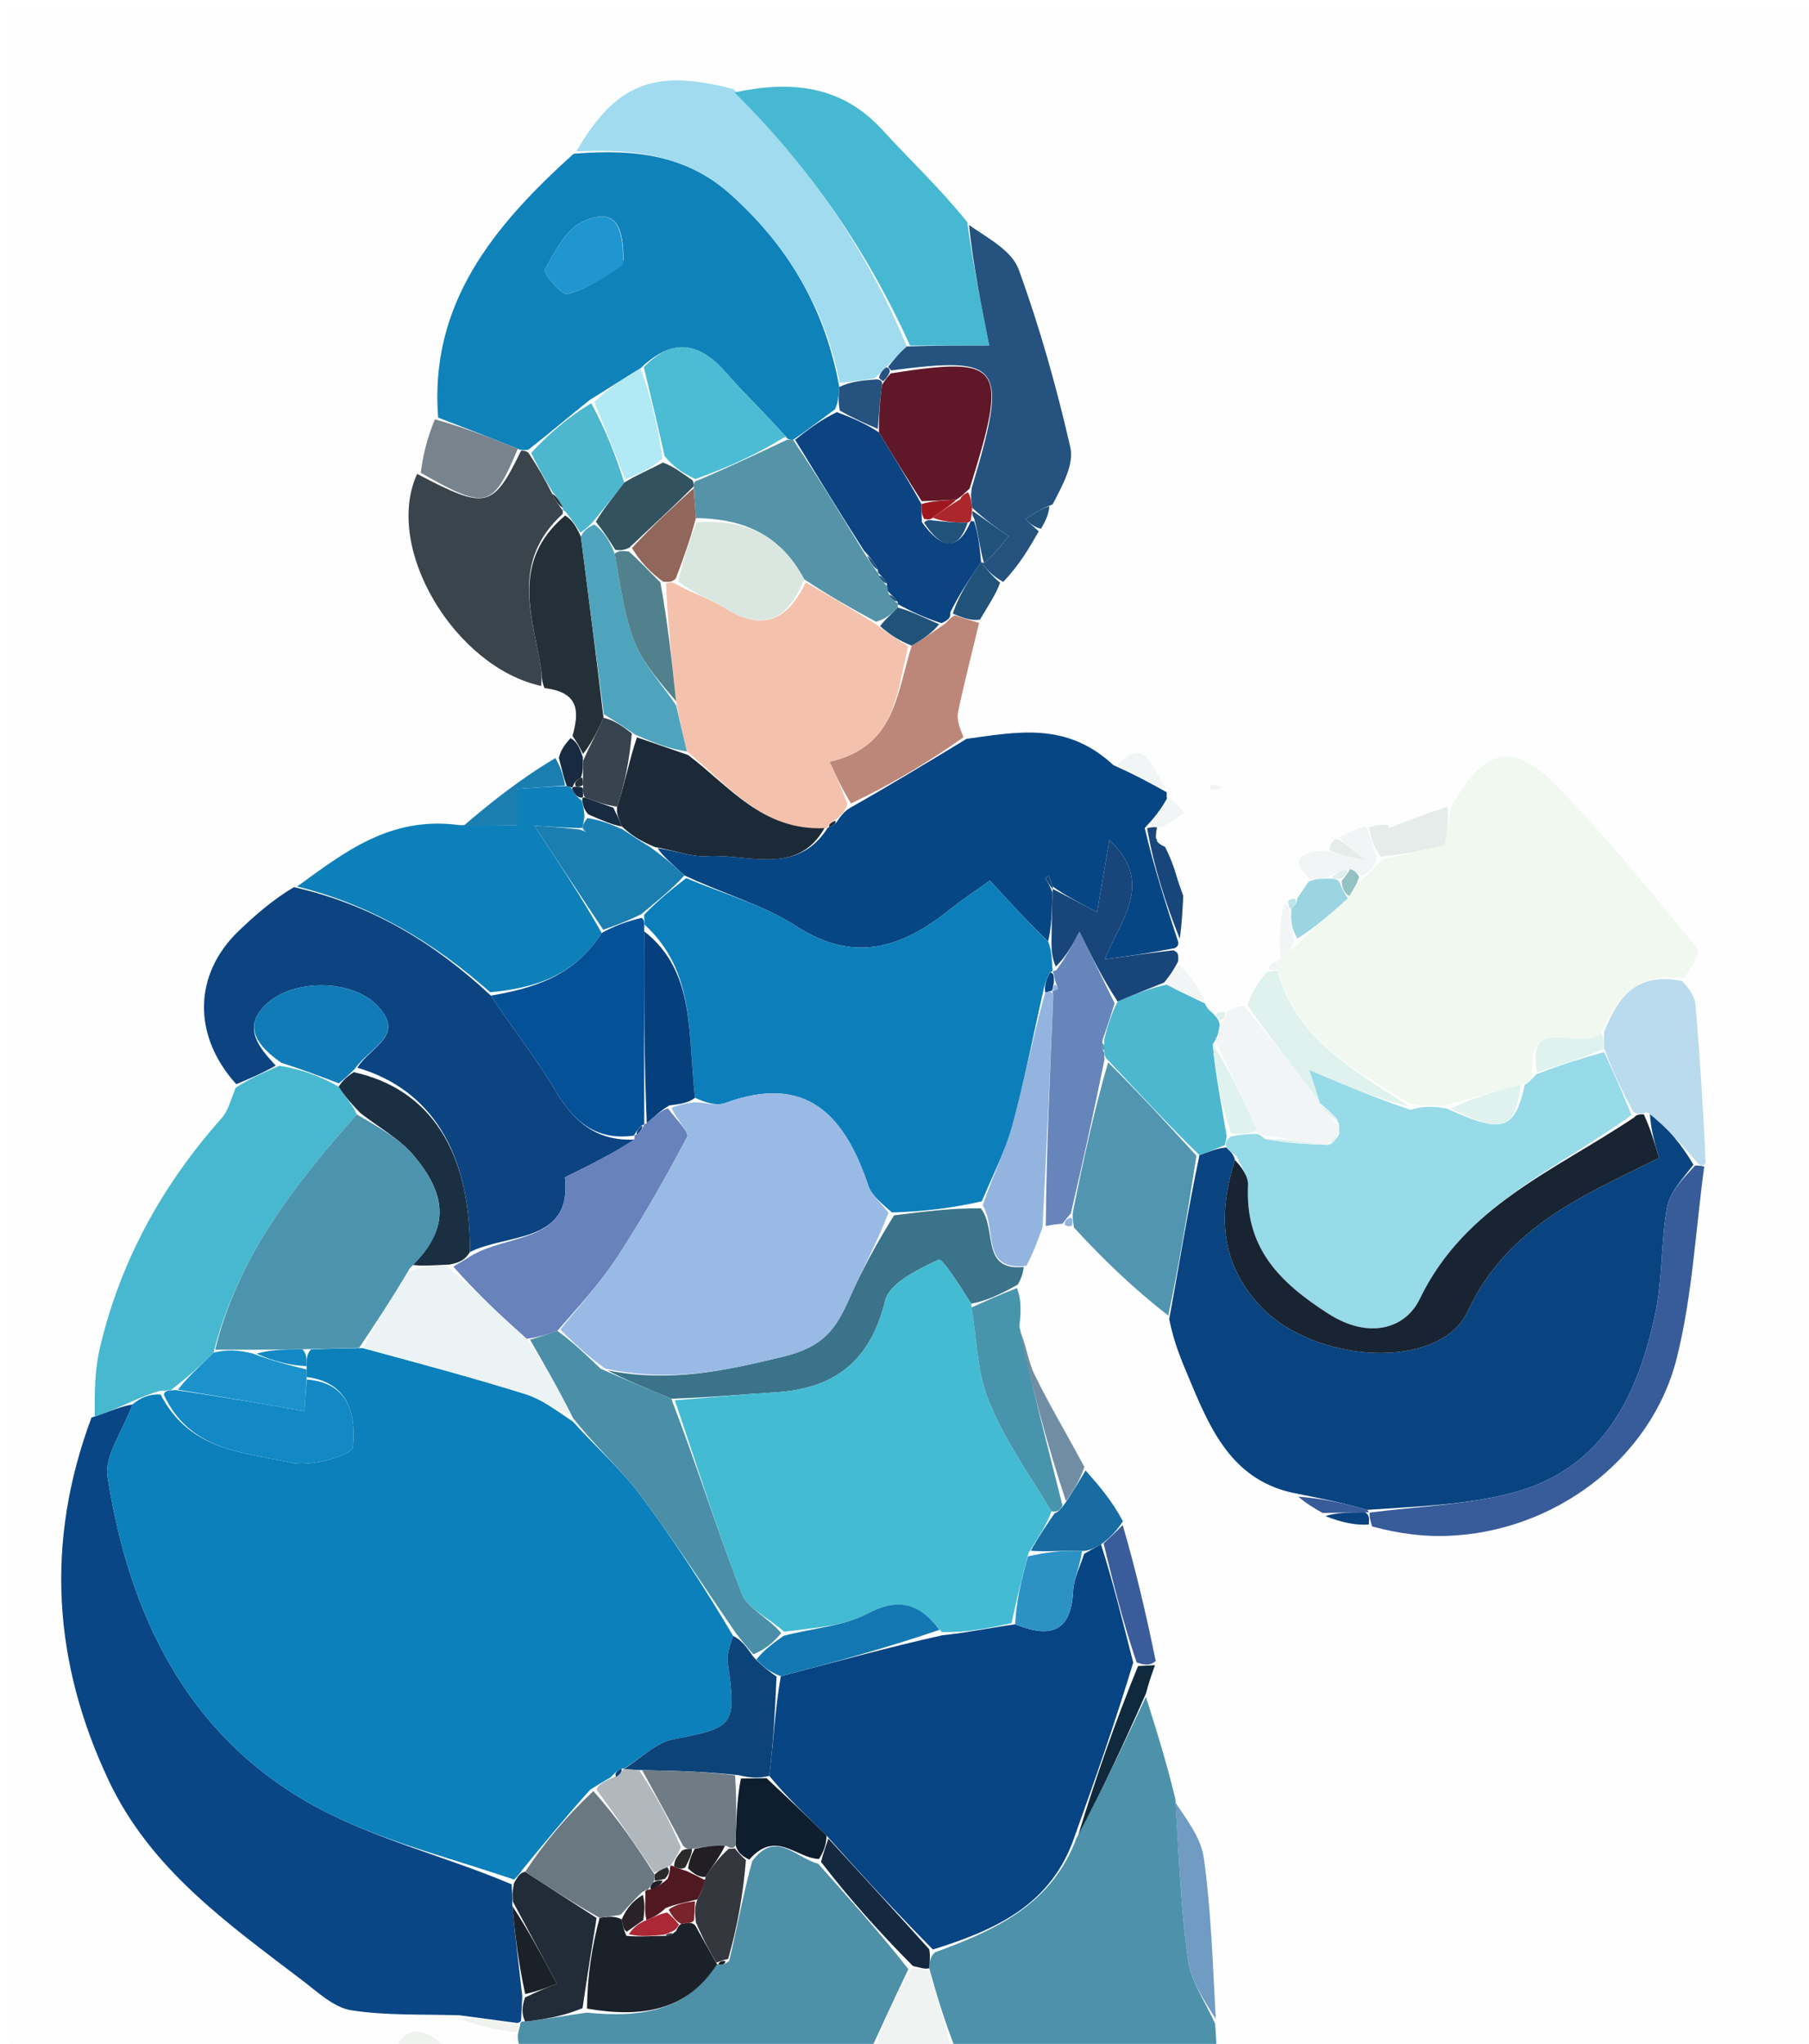 <svg version="1.1" id="Layer_1" xmlns="http://www.w3.org/2000/svg" xmlns:xlink="http://www.w3.org/1999/xlink" x="0px" y="0px"
	 width="100%" viewBox="0 0 177 200" enable-background="new 0 0 177 200" xml:space="preserve">
<path fill="#FDFEFD" opacity="1" stroke="none" 
	d="
M51,201 
	C48.958,201 46.917,201 44.361,200.634 
	C41.625,198.327 39.595,197.929 38,201 
	C25.675,201 13.349,201 1.018,201 
	C1.012,134.385 1.012,67.769 1.012,1.077 
	C59.91,1.077 118.82,1.077 177.865,1.077 
	C177.865,67.666 177.865,134.333 177.865,201 
	C158.579,201 139.258,201 119.501,200.627 
	C119.007,199.509 118.949,198.763 118.956,197.569 
	C118.647,192.016 118.499,186.882 117.789,181.826 
	C117.5,179.77 115.99,177.886 115.035,175.586 
	C114.063,172.18 113.093,169.112 112.133,165.687 
	C112.433,164.534 112.723,163.739 113.08,162.535 
	C112.102,157.746 111.057,153.365 110.034,148.618 
	C108.778,146.797 107.499,145.342 106.1,143.551 
	C104.374,140.311 102.658,137.461 101.212,134.479 
	C100.543,133.099 100.4,131.465 100.01,129.549 
	C99.945,128.099 99.889,127.047 99.911,125.661 
	C100.048,124.875 100.107,124.423 100.432,123.862 
	C101.133,122.533 101.57,121.312 102.323,119.975 
	C103.087,119.817 103.535,119.776 104.187,119.867 
	C104.391,119.999 104.87,120.088 105.04,120.378 
	C108.131,123.436 111.052,126.204 114.066,129.322 
	C114.846,131.312 115.533,132.952 116.219,134.592 
	C118.38,139.763 120.488,144.983 127.027,146.452 
	C127.875,147.173 128.644,147.613 129.685,148.361 
	C131.279,148.971 132.602,149.273 134.25,149.766 
	C136.893,150.078 139.215,150.364 141.527,150.292 
	C151.918,149.968 161.542,142.894 164.054,132.918 
	C165.589,126.823 165.894,120.418 166.88,113.752 
	C166.647,108.335 166.318,103.314 165.889,98.303 
	C165.822,97.515 165.3,96.766 165.168,95.738 
	C165.61,94.553 166.401,93.192 166.053,92.771 
	C161.702,87.498 157.389,82.165 152.653,77.245 
	C148.029,72.44 145.341,73.043 141.62,78.943 
	C139.498,79.635 137.746,80.314 135.997,80.996 
	C136,81 136.007,81.006 135.975,80.705 
	C135.279,80.587 134.615,80.77 133.669,80.846 
	C132.582,81.139 131.776,81.541 130.755,82.066 
	C130.268,82.395 130.072,82.658 129.595,82.991 
	C126.957,83.352 126.238,84.244 128.017,86.29 
	C127.551,86.984 127.242,87.446 126.703,87.934 
	C126.472,87.961 126.008,88.01 125.66,88.063 
	C125.219,90.041 125.127,91.966 124.998,93.928 
	C124.962,93.965 124.915,94.059 124.709,94.137 
	C124.254,94.389 124.076,94.619 123.746,95.076 
	C123.012,96.163 122.503,97.078 121.743,98.094 
	C121.019,98.46 120.547,98.724 119.775,99.002 
	C119.275,99.036 119.076,99.056 118.665,98.993 
	C118.177,98.748 117.998,98.513 117.914,97.889 
	C117.127,96.428 116.342,95.28 115.48,93.839 
	C115.332,93.356 115.261,93.167 115.311,92.777 
	C115.432,92.577 115.268,92.139 115.433,91.856 
	C115.655,90.265 115.714,88.957 115.832,87.289 
	C115.634,86.29 115.377,85.652 114.96,84.755 
	C114.53,83.953 114.261,83.409 113.91,82.682 
	C113.669,82.27 113.46,82.107 113.129,81.745 
	C113.114,81.308 113.17,81.135 113.559,80.981 
	C114.551,80.505 115.208,80.01 115.865,79.515 
	C115.404,78.97 114.943,78.425 114.311,77.871 
	C114.141,77.862 114.151,77.522 114.107,77.198 
	C112.729,75.319 112.185,71.891 108.626,74.738 
	C104.301,70.545 99.395,71.661 94.279,72.14 
	C93.89,71.217 93.589,70.406 93.739,69.689 
	C94.351,66.762 95.101,63.864 95.888,60.629 
	C96.715,59.224 97.453,58.147 98.503,56.99 
	C99.756,55.27 100.697,53.631 101.858,51.74 
	C102.345,50.898 102.611,50.306 103.2,49.536 
	C103.965,47.481 105.112,45.442 104.724,43.756 
	C103.374,37.876 101.735,32.029 99.672,26.364 
	C99.008,24.541 96.693,23.32 94.956,21.529 
	C91.958,18.402 89.035,15.664 86.342,12.715 
	C82.361,8.356 77.449,7.854 71.992,8.53 
	C63.999,6.662 60.233,8.188 55.7,14.901 
	C48.176,22.205 42.008,29.816 42.556,41.032 
	C41.827,42.79 41.41,44.377 40.638,46.069 
	C37.486,53.644 44.532,65.292 53.278,67.333 
	C56.793,67.745 56.632,69.757 55.818,72.228 
	C55.254,72.888 54.888,73.336 54.185,73.815 
	C50.88,76.229 47.915,78.611 44.625,80.849 
	C38.163,79.826 33.685,83.407 28.676,86.463 
	C26.701,88.036 25.006,89.516 23.381,91.068 
	C18.908,95.342 18.817,101.337 23.053,106.447 
	C22.564,107.683 22.309,108.717 21.684,109.419 
	C15.905,115.911 11.821,123.307 9.801,131.766 
	C9.269,133.992 9.235,136.337 8.649,138.706 
	C4.396,150.907 5.197,162.707 10.637,174.232 
	C14.744,182.935 22.317,188.25 29.626,193.822 
	C31.105,194.949 32.672,196.444 34.364,196.709 
	C37.845,197.253 41.439,197.08 45.069,197.548 
	C46.918,198.283 48.686,198.673 50.518,199.403 
	C50.722,200.162 50.861,200.581 51,201 
M119.604,76.8 
	C119.212,76.796 118.82,76.788 118.43,76.808 
	C118.419,76.808 118.414,77.254 118.425,77.255 
	C118.815,77.285 119.207,77.287 119.604,76.8 
z"/>
<path fill="#4D92AA" opacity="1" stroke="none" 
	d="
M112.122,166.043 
	C113.093,169.112 114.063,172.18 115.004,176.031 
	C115.366,181.824 115.54,186.864 116.252,191.827 
	C116.56,193.973 117.977,195.959 118.89,198.018 
	C118.949,198.763 119.007,199.509 119.032,200.627 
	C110.646,201 102.292,201 93.542,200.614 
	C92.417,197.79 91.688,195.352 90.919,192.597 
	C90.96,191.862 91.04,191.444 91.477,191.044 
	C97.493,188.832 102.936,186.344 105.348,179.815 
	C107.829,175.175 109.975,170.609 112.122,166.043 
z"/>
<path fill="#4E90A8" opacity="1" stroke="none" 
	d="
M51.469,201 
	C50.861,200.581 50.722,200.162 50.651,199.216 
	C50.718,198.69 50.899,198.272 50.888,198.127 
	C50.878,197.982 50.983,197.712 51.38,197.815 
	C53.514,197.576 55.251,197.234 57.424,196.94 
	C62.762,197.468 67.214,196.793 70.14,192.163 
	C70.133,192.115 70.039,192.085 70.301,192.234 
	C70.738,192.289 70.915,192.193 71.346,191.884 
	C72.158,188.499 72.716,185.327 73.599,182.118 
	C75.912,178.987 77.886,181.829 80.056,182.369 
	C83.182,185.898 86.119,189.152 88.879,192.685 
	C87.468,195.643 86.234,198.321 85,201 
	C73.979,201 62.958,201 51.469,201 
z"/>
<path fill="#EFF4F3" opacity="1" stroke="none" 
	d="
M85.444,201 
	C86.234,198.321 87.468,195.643 89.139,192.653 
	C90.037,192.532 90.498,192.723 90.959,192.914 
	C91.688,195.352 92.417,197.79 93.073,200.614 
	C90.629,201 88.259,201 85.444,201 
z"/>
<path fill="#EFF2EE" opacity="1" stroke="none" 
	d="
M38.428,201 
	C39.595,197.929 41.625,198.327 43.923,200.634 
	C42.286,201 40.571,201 38.428,201 
z"/>
<path fill="#094481" opacity="1" stroke="none" 
	d="
M126.949,146.17 
	C120.488,144.983 118.38,139.763 116.219,134.592 
	C115.533,132.952 114.846,131.312 114.4,129.082 
	C115.449,123.359 116.259,118.227 117.361,113.033 
	C118.384,112.663 119.116,112.357 119.991,112.28 
	C120.421,112.722 120.707,112.935 120.832,113.512 
	C119.101,118.968 119.462,123.657 123.289,127.772 
	C128.561,133.441 140.863,134.192 143.6,128.328 
	C147.503,119.964 155.007,116.955 162.322,113.306 
	C161.914,111.893 161.501,110.481 161.428,108.859 
	C163.2,110.388 164.633,112.127 165.692,113.971 
	C164.551,115.443 163.356,116.735 163.1,118.193 
	C162.503,121.588 162.675,125.13 161.965,128.492 
	C160.256,136.592 156.831,143.724 148.044,146.062 
	C143.509,147.269 138.686,147.397 133.779,147.746 
	C131.359,147.043 129.154,146.606 126.949,146.17 
z"/>
<path fill="#0A4686" opacity="1" stroke="none" 
	d="
M44.987,197.203 
	C41.439,197.08 37.845,197.253 34.364,196.709 
	C32.672,196.444 31.105,194.949 29.626,193.822 
	C22.317,188.25 14.744,182.935 10.637,174.232 
	C5.197,162.707 4.396,150.907 8.954,138.708 
	C10.731,138.114 11.882,137.598 12.958,137.428 
	C12.041,140.023 10.195,142.429 10.52,144.494 
	C12.622,157.876 18.161,169.603 30.372,176.504 
	C36.426,179.925 43.474,181.589 50.067,184.389 
	C50.103,185.183 50.145,185.635 50.13,186.504 
	C50.422,189.619 50.771,192.318 51.105,195.354 
	C51.055,196.365 51.019,197.039 50.983,197.712 
	C50.983,197.712 50.878,197.982 50.544,197.947 
	C48.47,197.675 46.728,197.439 44.987,197.203 
z"/>
<path fill="#F0F8F0" opacity="1" stroke="none" 
	d="
M141.991,78.929 
	C145.341,73.043 148.029,72.44 152.653,77.245 
	C157.389,82.165 161.702,87.498 166.053,92.771 
	C166.401,93.192 165.61,94.553 164.759,95.736 
	C159.964,95.062 158.254,97.74 156.627,101.145 
	C154.444,102.911 149.284,99.121 149.976,105.31 
	C149.72,105.794 149.492,105.995 148.813,106.133 
	C146.222,106.804 144.018,107.464 141.442,108.132 
	C140.082,108.202 139.096,108.264 137.961,107.986 
	C132.357,104.623 126.813,101.69 124.98,94.754 
	C124.969,94.522 124.915,94.059 124.915,94.059 
	C124.915,94.059 124.962,93.965 125.239,93.854 
	C125.973,93.276 126.43,92.81 127.174,92.115 
	C128.93,90.56 130.399,89.234 132.021,87.668 
	C132.48,86.952 132.786,86.474 133.398,85.953 
	C134.133,85.297 134.561,84.684 135.373,84.049 
	C137.621,83.579 139.485,83.131 141.35,82.683 
	C141.571,81.389 141.781,80.159 141.991,78.929 
z"/>
<path fill="#0F82BA" opacity="1" stroke="none" 
	d="
M42.868,40.861 
	C42.008,29.816 48.176,22.205 56.131,15.041 
	C62.204,14.54 67.225,15.198 71.494,19.03 
	C77.074,24.04 80.707,30.099 82.122,37.868 
	C82.049,38.82 82.018,39.363 81.694,40.057 
	C80.199,41.15 78.997,42.092 77.598,43.039 
	C77.402,43.043 77.009,43.027 76.875,42.709 
	C74.819,40.409 72.816,38.499 70.996,36.429 
	C68.439,33.521 65.856,32.978 62.667,36.04 
	C60.896,37.107 59.449,38.061 57.699,39.139 
	C55.574,40.835 53.753,42.406 51.695,44.006 
	C51.459,44.035 50.987,44.098 50.663,43.917 
	C47.848,42.777 45.358,41.819 42.868,40.861 
M61.001,25.476 
	C60.994,22.746 60.568,20 56.966,21.714 
	C55.335,22.491 54.248,24.663 53.303,26.412 
	C53.123,26.745 54.978,28.911 55.525,28.773 
	C57.424,28.292 59.162,27.169 61.001,25.476 
z"/>
<path fill="#074684" opacity="1" stroke="none" 
	d="
M94.576,72.295 
	C99.395,71.661 104.301,70.545 108.942,74.873 
	C111.135,75.844 112.643,76.683 114.151,77.522 
	C114.151,77.522 114.141,77.862 114.174,78.153 
	C113.57,79.24 112.933,80.037 112.006,81.025 
	C112.899,84.858 114.084,88.499 115.268,92.139 
	C115.268,92.139 115.432,92.577 114.905,92.787 
	C112.478,93.261 110.578,93.525 108.089,93.871 
	C109.739,89.87 112.966,86.329 108.542,82.202 
	C108.128,84.641 107.772,86.734 107.346,89.248 
	C105.525,88.297 104.27,87.641 102.995,86.749 
	C102.857,86.243 102.739,85.972 102.62,85.702 
	C102.499,85.789 102.268,85.945 102.273,85.953 
	C102.498,86.313 102.744,86.66 102.965,87.341 
	C102.921,89.19 102.9,90.707 102.548,92.122 
	C100.483,90.127 98.748,88.233 96.853,86.165 
	C95.496,87.143 94.138,88.041 92.87,89.051 
	C88.217,92.76 83.569,94.285 77.92,90.636 
	C74.669,88.536 70.755,87.462 66.97,85.658 
	C65.838,84.601 64.875,83.811 64.343,83.001 
	C66.219,83.265 67.683,83.864 69.105,83.776 
	C73.214,83.523 77.98,85.769 81.002,80.979 
	C80.994,81.014 80.924,81.002 81.132,80.939 
	C81.613,80.745 81.819,80.546 82.119,80.065 
	C82.499,79.579 82.721,79.307 83.285,78.988 
	C87.277,76.725 90.927,74.51 94.576,72.295 
z"/>
<path fill="#0B4481" opacity="1" stroke="none" 
	d="
M23.116,106.09 
	C18.817,101.337 18.908,95.342 23.381,91.068 
	C25.006,89.516 26.701,88.036 28.763,86.807 
	C36.42,88.563 42.493,92.261 48.028,97.421 
	C50.172,100.689 52.457,103.509 54.269,106.606 
	C56.107,109.746 58.339,111.683 62.082,111.508 
	C59.9,112.919 57.789,113.963 55.277,115.205 
	C56.038,121.706 49.595,120.679 45.978,122.517 
	C46.061,112.703 42.117,106.563 34.962,104.479 
	C36.257,102.37 39.852,101.293 36.774,98.266 
	C34.346,95.878 28.716,95.708 26.019,98.294 
	C23.718,100.499 25.222,102.389 26.98,104.27 
	C25.572,105.07 24.344,105.58 23.116,106.09 
z"/>
<path fill="#48B8D0" opacity="1" stroke="none" 
	d="
M23.053,106.447 
	C24.344,105.58 25.572,105.07 27.342,104.281 
	C29.639,104.671 31.395,105.338 33.133,106.337 
	C33.823,107.411 34.531,108.154 34.908,109.041 
	C28.749,116.034 23.231,123.068 20.899,132.357 
	C19.489,133.754 18.232,134.871 16.725,136.016 
	C16.307,136.069 16.14,136.092 15.655,136.095 
	C14.568,136.41 13.8,136.746 13.032,137.082 
	C11.882,137.598 10.731,138.114 9.276,138.629 
	C9.235,136.337 9.269,133.992 9.801,131.766 
	C11.821,123.307 15.905,115.911 21.684,109.419 
	C22.309,108.717 22.564,107.683 23.053,106.447 
z"/>
<path fill="#0E80B9" opacity="1" stroke="none" 
	d="
M47.963,97.095 
	C42.493,92.261 36.42,88.563 29.075,86.746 
	C33.685,83.407 38.163,79.826 44.943,80.737 
	C47.169,80.768 48.753,80.768 50.622,80.768 
	C50.622,79.709 50.622,78.515 50.622,77.193 
	C52.355,77.071 53.821,76.967 55.453,76.908 
	C55.618,76.952 55.943,77.056 56.02,77.293 
	C56.276,77.838 56.54,78.027 56.923,78.347 
	C57.059,78.912 57.157,79.23 57.185,79.907 
	C57.082,80.507 57.048,80.748 57.007,80.995 
	C57,81 56.989,81.014 56.681,81.035 
	C54.976,80.969 53.579,80.882 52.273,80.8 
	C54.643,84.376 56.832,87.679 58.87,91.293 
	C56.19,95.503 52.278,96.693 47.963,97.095 
z"/>
<path fill="#A0DBF0" opacity="1" stroke="none" 
	d="
M82.163,37.458 
	C80.707,30.099 77.074,24.04 71.494,19.03 
	C67.225,15.198 62.204,14.54 56.392,14.813 
	C60.233,8.188 63.999,6.662 71.779,8.726 
	C79.143,16.23 84.828,24.502 88.73,33.898 
	C87.911,34.619 87.405,35.257 86.66,35.976 
	C86.242,36.335 86.064,36.614 85.559,37.016 
	C84.208,37.245 83.185,37.352 82.163,37.458 
z"/>
<path fill="#47B8D1" opacity="1" stroke="none" 
	d="
M89.044,33.815 
	C84.828,24.502 79.143,16.23 71.862,9.041 
	C77.449,7.854 82.361,8.356 86.342,12.715 
	C89.035,15.664 91.958,18.402 94.63,21.722 
	C95.228,25.96 95.974,29.71 96.791,33.815 
	C93.948,33.815 91.496,33.815 89.044,33.815 
z"/>
<path fill="#25527F" opacity="1" stroke="none" 
	d="
M88.73,33.898 
	C91.496,33.815 93.948,33.815 96.791,33.815 
	C95.974,29.71 95.228,25.96 94.808,22.017 
	C96.693,23.32 99.008,24.541 99.672,26.364 
	C101.735,32.029 103.374,37.876 104.724,43.756 
	C105.112,45.442 103.965,47.481 102.994,49.354 
	C101.752,49.837 101.038,50.323 100.323,50.81 
	C100.762,51.204 101.2,51.598 101.639,51.992 
	C100.697,53.631 99.756,55.27 98.163,56.939 
	C97.006,56.31 96.5,55.652 95.996,54.996 
	C95.999,54.999 95.992,54.991 96.27,55.089 
	C97.259,54.28 97.969,53.373 98.68,52.466 
	C97.507,51.643 96.335,50.82 95.117,49.684 
	C95.019,48.955 94.967,48.538 95.079,47.752 
	C98.693,35.641 98.106,34.828 87.191,36.247 
	C87.096,36.128 86.9,35.894 86.9,35.894 
	C87.405,35.257 87.911,34.619 88.73,33.898 
z"/>
<path fill="#3A444C" opacity="1" stroke="none" 
	d="
M50.987,44.098 
	C50.987,44.098 51.459,44.035 51.735,44.35 
	C52.67,45.781 53.329,46.898 54.026,48.316 
	C54.408,49.075 54.753,49.533 55.066,49.971 
	C55.034,49.951 55.085,49.897 55.063,50.279 
	C49.856,55.035 52.158,60.434 52.972,65.637 
	C53.048,66.12 52.964,66.627 52.954,67.123 
	C44.532,65.292 37.486,53.644 40.813,46.371 
	C47.595,49.927 48.212,49.769 50.987,44.098 
z"/>
<path fill="#5295B0" opacity="1" stroke="none" 
	d="
M117.069,113.095 
	C116.259,118.227 115.449,123.359 114.306,128.732 
	C111.052,126.204 108.131,123.436 105.087,120.128 
	C104.957,119.417 104.952,119.247 104.964,118.656 
	C106.016,113.452 107.05,108.67 108.423,103.954 
	C111.531,107.045 114.3,110.07 117.069,113.095 
z"/>
<path fill="#385B9A" opacity="1" stroke="none" 
	d="
M133.994,148.012 
	C138.686,147.397 143.509,147.269 148.044,146.062 
	C156.831,143.724 160.256,136.592 161.965,128.492 
	C162.675,125.13 162.503,121.588 163.1,118.193 
	C163.356,116.735 164.551,115.443 165.861,114.05 
	C166.402,114.025 166.751,114.153 166.751,114.153 
	C165.894,120.418 165.589,126.823 164.054,132.918 
	C161.542,142.894 151.918,149.968 141.527,150.292 
	C139.215,150.364 136.893,150.078 134.262,149.368 
	C133.971,148.514 133.994,148.25 134.01,147.991 
	C134.003,147.997 133.994,148.012 133.994,148.012 
z"/>
<path fill="#3A738A" opacity="1" stroke="none" 
	d="
M100.167,123.971 
	C100.107,124.423 100.048,124.875 99.583,125.703 
	C97.803,126.7 96.429,127.322 95.022,127.564 
	C93.907,125.802 92.202,123.092 91.847,123.259 
	C89.851,124.196 87.03,125.544 86.607,127.27 
	C85.159,133.186 81.678,135.886 75.868,136.241 
	C72.584,136.442 69.308,136.76 65.679,136.865 
	C63.229,135.844 61.128,134.983 59.449,134.099 
	C65.609,135.307 70.924,134.134 76.618,132.753 
	C80.701,131.764 81.823,129.949 83.141,126.981 
	C84.353,124.251 85.801,121.626 87.48,118.923 
	C90.502,118.546 93.188,118.201 95.97,118.24 
	C97.575,120.299 95.917,124.4 100.167,123.971 
z"/>
<path fill="#4CB7CF" opacity="1" stroke="none" 
	d="
M117.361,113.033 
	C114.3,110.07 111.531,107.045 108.409,103.739 
	C108.056,103.458 108.037,103.025 108.041,102.763 
	C108.04,102.326 108.034,102.151 108.056,101.645 
	C108.41,100.265 108.735,99.215 109.357,97.999 
	C111.071,97.271 112.488,96.708 114.161,96.342 
	C115.583,97.094 116.75,97.648 117.917,98.202 
	C117.998,98.513 118.177,98.748 118.745,99.23 
	C119.141,99.68 119.246,99.809 119.348,100.289 
	C119.225,101.091 119.106,101.541 118.658,102.177 
	C118.921,105.216 119.513,108.068 120.03,111.2 
	C119.919,111.67 119.883,111.86 119.847,112.05 
	C119.116,112.357 118.384,112.663 117.361,113.033 
z"/>
<path fill="#93B4DF" opacity="1" stroke="none" 
	d="
M100.432,123.862 
	C95.917,124.4 97.575,120.299 96.156,117.938 
	C97.199,114.876 98.386,112.566 99.053,110.114 
	C100.216,105.839 101.058,101.477 102.27,97.113 
	C102.506,97.074 102.955,96.913 103.033,97.328 
	C102.743,105.193 102.375,112.642 102.007,120.091 
	C101.57,121.312 101.133,122.533 100.432,123.862 
z"/>
<path fill="#BC8779" opacity="1" stroke="none" 
	d="
M94.279,72.14 
	C90.927,74.51 87.277,76.725 83.259,78.623 
	C82.326,77.075 81.764,75.843 81.169,74.541 
	C87.635,73.088 87.721,67.821 89.205,63.183 
	C90.443,62.463 91.338,61.801 92.464,61.038 
	C92.864,60.656 93.034,60.375 93.453,60.216 
	C94.401,60.544 95.101,60.75 95.8,60.956 
	C95.101,63.864 94.351,66.762 93.739,69.689 
	C93.589,70.406 93.89,71.217 94.279,72.14 
z"/>
<path fill="#B9DBED" opacity="1" stroke="none" 
	d="
M166.88,113.752 
	C166.751,114.153 166.402,114.025 166.234,113.946 
	C164.633,112.127 163.2,110.388 161.181,108.836 
	C160.594,109.024 160.1,109.026 159.818,108.812 
	C158.674,106.712 157.813,104.827 156.965,102.618 
	C156.966,101.859 156.953,101.426 156.94,100.992 
	C158.254,97.74 159.964,95.062 164.579,95.997 
	C165.3,96.766 165.822,97.515 165.889,98.303 
	C166.318,103.314 166.647,108.335 166.88,113.752 
z"/>
<path fill="#243038" opacity="1" stroke="none" 
	d="
M53.278,67.333 
	C52.964,66.627 53.048,66.12 52.972,65.637 
	C52.158,60.434 49.856,55.035 55.297,50.442 
	C55.966,50.854 56.378,51.486 56.836,52.526 
	C57.613,58.583 58.345,64.231 59.049,70.236 
	C58.378,71.757 57.733,72.921 57.047,73.78 
	C56.675,72.988 56.346,72.502 56.016,72.015 
	C56.632,69.757 56.793,67.745 53.278,67.333 
z"/>
<path fill="#6686BB" opacity="1" stroke="none" 
	d="
M102.323,119.975 
	C102.375,112.642 102.743,105.193 103.048,97.36 
	C102.984,96.976 102.919,96.995 103.085,96.949 
	C103.347,96.843 103.532,96.753 103.524,96.729 
	C103.458,96.535 103.355,96.353 103.221,95.874 
	C103.129,95.389 103.081,95.197 103.014,95.011 
	C102.996,95.016 103.024,95.045 103.357,94.941 
	C104.361,93.559 105.032,92.282 105.619,91.166 
	C106.778,93.523 107.92,95.844 109.061,98.165 
	C108.735,99.215 108.41,100.265 107.882,101.74 
	C107.798,102.452 107.917,102.739 108.037,103.025 
	C108.037,103.025 108.056,103.458 108.07,103.673 
	C107.05,108.67 106.016,113.452 104.778,118.726 
	C104.309,119.313 104.112,119.485 103.982,119.734 
	C103.535,119.776 103.087,119.817 102.323,119.975 
z"/>
<path fill="#18467A" opacity="1" stroke="none" 
	d="
M109.357,97.999 
	C107.92,95.844 106.778,93.523 105.619,91.166 
	C105.032,92.282 104.361,93.559 103.298,94.589 
	C102.898,93.635 102.888,92.929 102.879,92.224 
	C102.9,90.707 102.921,89.19 102.972,87.336 
	C103.001,86.999 103.014,86.985 103.014,86.985 
	C104.27,87.641 105.525,88.297 107.346,89.248 
	C107.772,86.734 108.128,84.641 108.542,82.202 
	C112.966,86.329 109.739,89.87 108.089,93.871 
	C110.578,93.525 112.478,93.261 114.784,92.987 
	C115.261,93.167 115.332,93.356 115.266,94.085 
	C114.721,95.131 114.313,95.638 113.906,96.145 
	C112.488,96.708 111.071,97.271 109.357,97.999 
z"/>
<path fill="#F2F5F5" opacity="1" stroke="none" 
	d="
M118.987,101.991 
	C119.106,101.541 119.225,101.091 119.512,100.17 
	C119.864,99.492 119.996,99.255 120.075,98.989 
	C120.547,98.724 121.019,98.46 121.779,98.45 
	C124.419,101.746 126.771,104.785 129.113,107.847 
	C129.103,107.869 129.095,107.917 129.183,108.199 
	C129.852,108.987 130.434,109.491 131.036,110.249 
	C131.046,110.671 131.036,110.839 130.801,111.116 
	C130.293,111.428 130.111,111.7 130.014,112.019 
	C130,112 130.03,112.037 129.637,112.012 
	C127.436,111.7 125.628,111.413 123.616,111.097 
	C123.411,111.068 123.012,110.961 122.971,110.6 
	C121.616,107.49 120.302,104.74 118.987,101.991 
z"/>
<path fill="#4894AD" opacity="1" stroke="none" 
	d="
M95.054,127.943 
	C96.429,127.322 97.803,126.7 99.505,126.036 
	C99.889,127.047 99.945,128.099 99.741,129.757 
	C101.001,135.945 102.521,141.528 103.958,147.319 
	C103.705,147.791 103.473,147.976 102.88,147.889 
	C100.586,144.157 98.223,140.768 96.719,137.033 
	C95.592,134.234 95.569,130.989 95.054,127.943 
z"/>
<path fill="#DFF2EE" opacity="1" stroke="none" 
	d="
M129.123,107.825 
	C126.771,104.785 124.419,101.746 122.031,98.35 
	C122.503,97.078 123.012,96.163 124.001,95.103 
	C124.651,94.968 124.821,94.977 124.992,94.986 
	C126.813,101.69 132.357,104.623 137.876,108.258 
	C134.748,107.519 131.555,106.168 128.124,104.717 
	C128.529,105.976 128.826,106.9 129.123,107.825 
z"/>
<path fill="#78848D" opacity="1" stroke="none" 
	d="
M50.663,43.917 
	C48.212,49.769 47.595,49.927 41.168,46.266 
	C41.41,44.377 41.827,42.79 42.556,41.032 
	C45.358,41.819 47.848,42.777 50.663,43.917 
z"/>
<path fill="#709BC2" opacity="1" stroke="none" 
	d="
M118.956,197.569 
	C117.977,195.959 116.56,193.973 116.252,191.827 
	C115.54,186.864 115.366,181.824 115.004,176.369 
	C115.99,177.886 117.5,179.77 117.789,181.826 
	C118.499,186.882 118.647,192.016 118.956,197.569 
z"/>
<path fill="#10293D" opacity="1" stroke="none" 
	d="
M112.133,165.687 
	C109.975,170.609 107.829,175.175 105.508,179.544 
	C107.229,173.912 109.124,168.477 111.351,163.027 
	C112.126,162.989 112.569,162.966 113.012,162.943 
	C112.723,163.739 112.433,164.534 112.133,165.687 
z"/>
<path fill="#186CA1" opacity="1" stroke="none" 
	d="
M103.18,148.083 
	C103.473,147.976 103.705,147.791 104.214,147.102 
	C105.11,145.746 105.665,144.816 106.22,143.887 
	C107.499,145.342 108.778,146.797 109.872,148.862 
	C109.117,149.989 108.548,150.506 107.728,151.125 
	C107.012,151.501 106.546,151.774 105.854,151.766 
	C104.015,151.683 102.402,151.882 100.849,151.74 
	C101.666,150.293 102.423,149.188 103.18,148.083 
z"/>
<path fill="#3B5C9A" opacity="1" stroke="none" 
	d="
M107.978,151.023 
	C108.548,150.506 109.117,149.989 109.849,149.227 
	C111.057,153.365 112.102,157.746 113.08,162.535 
	C112.569,162.966 112.126,162.989 111.212,162.672 
	C109.82,158.563 108.899,154.793 107.978,151.023 
z"/>
<path fill="#718DA3" opacity="1" stroke="none" 
	d="
M106.1,143.551 
	C105.665,144.816 105.11,145.746 104.298,146.893 
	C102.521,141.528 101.001,135.945 99.749,130.154 
	C100.4,131.465 100.543,133.099 101.212,134.479 
	C102.658,137.461 104.374,140.311 106.1,143.551 
z"/>
<path fill="#E5ECE9" opacity="1" stroke="none" 
	d="
M141.62,78.943 
	C141.781,80.159 141.571,81.389 141.35,82.683 
	C139.485,83.131 137.621,83.579 135.111,83.827 
	C134.294,82.735 134.122,81.844 133.95,80.954 
	C134.615,80.77 135.279,80.587 135.838,80.76 
	C135.82,81.074 135.907,81.033 135.994,80.992 
	C137.746,80.314 139.498,79.635 141.62,78.943 
z"/>
<path fill="#1B7EB1" opacity="1" stroke="none" 
	d="
M55.288,76.864 
	C53.821,76.967 52.355,77.071 50.622,77.193 
	C50.622,78.515 50.622,79.709 50.622,80.768 
	C48.753,80.768 47.169,80.768 45.267,80.88 
	C47.915,78.611 50.88,76.229 54.342,74.18 
	C54.987,75.297 55.138,76.08 55.288,76.864 
z"/>
<path fill="#18467A" opacity="1" stroke="none" 
	d="
M115.433,91.856 
	C114.084,88.499 112.899,84.858 112.239,81.049 
	C112.764,80.881 113.225,80.962 113.225,80.962 
	C113.17,81.135 113.114,81.308 113.095,81.993 
	C113.419,82.625 113.706,82.745 113.992,82.865 
	C114.261,83.409 114.53,83.953 114.93,85.108 
	C115.298,86.362 115.535,87.006 115.772,87.649 
	C115.714,88.957 115.655,90.265 115.433,91.856 
z"/>
<path fill="#F2F5F5" opacity="1" stroke="none" 
	d="
M133.669,80.846 
	C134.122,81.844 134.294,82.735 134.728,83.848 
	C134.561,84.684 134.133,85.297 133.284,85.743 
	C132.68,85.288 132.422,85.113 131.789,85.045 
	C130.995,85.312 130.5,85.585 129.701,85.907 
	C128.989,85.991 128.581,86.025 128.174,86.059 
	C126.238,84.244 126.957,83.352 129.768,83.23 
	C130.958,83.604 131.618,83.752 133.575,84.19 
	C132.032,82.86 131.501,82.401 130.97,81.943 
	C131.776,81.541 132.582,81.139 133.669,80.846 
z"/>
<path fill="#9AD5E1" opacity="1" stroke="none" 
	d="
M128.017,86.29 
	C128.581,86.025 128.989,85.991 129.962,85.966 
	C130.703,86.007 130.879,86.039 131.062,86.342 
	C131.335,87.045 131.601,87.476 131.867,87.908 
	C130.399,89.234 128.93,90.56 126.951,91.841 
	C126.35,90.882 126.258,89.968 126.359,88.913 
	C126.788,88.532 126.915,88.244 126.934,87.908 
	C127.242,87.446 127.551,86.984 128.017,86.29 
z"/>
<path fill="#21527A" opacity="1" stroke="none" 
	d="
M95.888,60.629 
	C95.101,60.75 94.401,60.544 93.228,60.046 
	C93.834,58.168 94.914,56.581 95.993,54.993 
	C96.5,55.652 97.006,56.31 97.852,57.019 
	C97.453,58.147 96.715,59.224 95.888,60.629 
z"/>
<path fill="#F2F5F5" opacity="1" stroke="none" 
	d="
M114.107,77.198 
	C112.643,76.683 111.135,75.844 109.311,74.871 
	C112.185,71.891 112.729,75.319 114.107,77.198 
z"/>
<path fill="#385B9A" opacity="1" stroke="none" 
	d="
M127.027,146.452 
	C129.154,146.606 131.359,147.043 133.779,147.746 
	C133.994,148.012 134.003,147.997 133.55,147.982 
	C131.869,147.996 130.641,148.024 129.413,148.052 
	C128.644,147.613 127.875,147.173 127.027,146.452 
z"/>
<path fill="#EFF2EE" opacity="1" stroke="none" 
	d="
M45.069,197.548 
	C46.728,197.439 48.47,197.675 50.555,198.092 
	C50.899,198.272 50.718,198.69 50.586,198.876 
	C48.686,198.673 46.918,198.283 45.069,197.548 
z"/>
<path fill="#F2F5F5" opacity="1" stroke="none" 
	d="
M126.166,89.055 
	C126.258,89.968 126.35,90.882 126.664,92.07 
	C126.43,92.81 125.973,93.276 125.275,93.816 
	C125.127,91.966 125.219,90.041 125.685,88.327 
	C126.094,88.709 126.13,88.882 126.166,89.055 
z"/>
<path fill="#F2F5F5" opacity="1" stroke="none" 
	d="
M114.161,96.342 
	C114.313,95.638 114.721,95.131 115.343,94.378 
	C116.342,95.28 117.127,96.428 117.914,97.889 
	C116.75,97.648 115.583,97.094 114.161,96.342 
z"/>
<path fill="#F2F5F5" opacity="1" stroke="none" 
	d="
M113.559,80.981 
	C113.225,80.962 112.764,80.881 112.531,80.857 
	C112.933,80.037 113.57,79.24 114.344,78.161 
	C114.943,78.425 115.404,78.97 115.865,79.515 
	C115.208,80.01 114.551,80.505 113.559,80.981 
z"/>
<path fill="#172A40" opacity="1" stroke="none" 
	d="
M55.453,76.908 
	C55.138,76.08 54.987,75.297 54.68,74.148 
	C54.888,73.336 55.254,72.888 55.818,72.228 
	C56.346,72.502 56.675,72.988 57.031,74.099 
	C57.052,75.151 57.047,75.579 56.829,76.099 
	C56.344,76.368 56.17,76.614 56.056,76.96 
	C56.018,76.991 55.943,77.056 55.943,77.056 
	C55.943,77.056 55.618,76.952 55.453,76.908 
z"/>
<path fill="#21527A" opacity="1" stroke="none" 
	d="
M101.858,51.74 
	C101.2,51.598 100.762,51.204 100.323,50.81 
	C101.038,50.323 101.752,49.837 102.672,49.532 
	C102.611,50.306 102.345,50.898 101.858,51.74 
z"/>
<path fill="#E5ECE9" opacity="1" stroke="none" 
	d="
M130.755,82.066 
	C131.501,82.401 132.032,82.86 133.575,84.19 
	C131.618,83.752 130.958,83.604 130.126,83.217 
	C130.072,82.658 130.268,82.395 130.755,82.066 
z"/>
<path fill="#094481" opacity="1" stroke="none" 
	d="
M129.685,148.361 
	C130.641,148.024 131.869,147.996 133.557,147.976 
	C133.994,148.25 133.971,148.514 133.937,149.177 
	C132.602,149.273 131.279,148.971 129.685,148.361 
z"/>
<path fill="#F2F5F5" opacity="1" stroke="none" 
	d="
M119.601,77.046 
	C119.207,77.287 118.815,77.285 118.425,77.255 
	C118.414,77.254 118.419,76.808 118.43,76.808 
	C118.82,76.788 119.212,76.796 119.601,77.046 
z"/>
<path fill="#F2F5F5" opacity="1" stroke="none" 
	d="
M115.832,87.289 
	C115.535,87.006 115.298,86.362 115.091,85.366 
	C115.377,85.652 115.634,86.29 115.832,87.289 
z"/>
<path fill="#BEE6E9" opacity="1" stroke="none" 
	d="
M126.359,88.913 
	C126.13,88.882 126.094,88.709 126.033,88.273 
	C126.008,88.01 126.472,87.961 126.703,87.934 
	C126.915,88.244 126.788,88.532 126.359,88.913 
z"/>
<path fill="#F2F5F5" opacity="1" stroke="none" 
	d="
M113.91,82.682 
	C113.706,82.745 113.419,82.625 113.166,82.256 
	C113.46,82.107 113.669,82.27 113.91,82.682 
z"/>
<path fill="#F2F5F5" opacity="1" stroke="none" 
	d="
M124.98,94.754 
	C124.821,94.977 124.651,94.968 124.226,94.932 
	C124.076,94.619 124.254,94.389 124.709,94.137 
	C124.915,94.059 124.969,94.522 124.98,94.754 
z"/>
<path fill="#DFF2EE" opacity="1" stroke="none" 
	d="
M119.775,99.002 
	C119.996,99.255 119.864,99.492 119.517,99.819 
	C119.246,99.809 119.141,99.68 118.956,99.314 
	C119.076,99.056 119.275,99.036 119.775,99.002 
z"/>
<path fill="#93B4DF" opacity="1" stroke="none" 
	d="
M104.187,119.867 
	C104.112,119.485 104.309,119.313 104.76,119.148 
	C104.952,119.247 104.957,119.417 104.916,119.838 
	C104.87,120.088 104.391,119.999 104.187,119.867 
z"/>
<path fill="#074483" opacity="1" stroke="none" 
	d="
M107.728,151.125 
	C108.899,154.793 109.82,158.563 110.88,162.688 
	C109.124,168.477 107.229,173.912 105.174,179.618 
	C102.936,186.344 97.493,188.832 91.28,190.764 
	C87.5,186.945 84.275,183.425 80.874,179.617 
	C78.799,177.552 76.899,175.775 75.272,173.774 
	C75.69,170.387 75.835,167.224 76.395,164.024 
	C81.863,162.591 86.916,161.193 92.18,160.018 
	C94.584,159.771 96.779,159.303 99.324,158.94 
	C103.079,160.455 104.822,159.42 105.005,155.639 
	C105.064,154.427 105.705,153.244 106.079,152.047 
	C106.546,151.774 107.012,151.501 107.728,151.125 
z"/>
<path fill="#14293F" opacity="1" stroke="none" 
	d="
M81.05,179.905 
	C84.275,183.425 87.5,186.945 90.922,190.745 
	C91.04,191.444 90.96,191.862 90.919,192.597 
	C90.498,192.723 90.037,192.532 89.316,192.374 
	C86.119,189.152 83.182,185.898 80.328,182.185 
	C80.623,181.119 80.836,180.512 81.05,179.905 
z"/>
<path fill="#1B2128" opacity="1" stroke="none" 
	d="
M70.148,192.211 
	C67.214,196.793 62.762,197.468 57.435,196.546 
	C57.465,193.295 57.919,190.486 58.666,187.663 
	C59.551,187.553 60.143,187.457 60.829,187.816 
	C60.982,188.573 61.041,188.875 61.29,189.427 
	C62.661,189.554 63.841,189.431 65.138,189.426 
	C65.517,189.42 65.78,189.295 66.145,188.96 
	C66.248,188.751 66.429,188.321 66.668,188.266 
	C66.906,188.21 67.393,188.135 67.393,188.135 
	C67.393,188.135 67.885,188.161 68.053,188.456 
	C68.863,189.905 69.506,191.058 70.148,192.211 
z"/>
<path fill="#212C38" opacity="1" stroke="none" 
	d="
M58.374,187.677 
	C57.919,190.486 57.465,193.295 57,196.499 
	C55.251,197.234 53.514,197.576 51.38,197.815 
	C51.019,197.039 51.055,196.365 51.375,195.457 
	C52.604,194.853 53.549,194.482 54.494,194.112 
	C53.058,191.437 51.622,188.762 50.186,186.088 
	C50.145,185.635 50.103,185.183 50.292,184.266 
	C50.717,183.523 50.911,183.243 51.384,183.157 
	C53.9,184.793 56.137,186.235 58.374,187.677 
z"/>
<path fill="#0E1E2E" opacity="1" stroke="none" 
	d="
M80.874,179.617 
	C80.836,180.512 80.623,181.119 80.138,181.91 
	C77.886,181.829 75.912,178.987 73.311,181.972 
	C72.434,181.532 72.171,181.2 71.961,180.517 
	C72.053,178.126 72.091,176.087 72.489,174.036 
	C73.565,174.016 74.282,174.007 75,173.998 
	C76.899,175.775 78.799,177.552 80.874,179.617 
z"/>
<path fill="#35373F" opacity="1" stroke="none" 
	d="
M71.907,180.869 
	C72.171,181.2 72.434,181.532 72.985,182.01 
	C72.716,185.327 72.158,188.499 71.248,191.688 
	C70.61,191.832 70.325,191.959 70.039,192.085 
	C70.039,192.085 70.133,192.115 70.14,192.163 
	C69.506,191.058 68.863,189.905 68.085,188.1 
	C67.967,186.976 67.985,186.503 68.245,185.852 
	C68.655,185.106 68.822,184.54 69.036,183.652 
	C69.757,182.514 70.431,181.696 71.306,180.902 
	C71.507,180.925 71.907,180.869 71.907,180.869 
z"/>
<path fill="#1B2128" opacity="1" stroke="none" 
	d="
M70.301,192.234 
	C70.325,191.959 70.61,191.832 70.993,191.902 
	C70.915,192.193 70.738,192.289 70.301,192.234 
z"/>
<path fill="#97DAE8" opacity="1" stroke="none" 
	d="
M129.113,107.847 
	C128.826,106.9 128.529,105.976 128.124,104.717 
	C131.555,106.168 134.748,107.519 138.025,108.597 
	C139.096,108.264 140.082,108.202 141.59,108.486 
	C147.082,111 148.198,110.573 149.2,106.122 
	C149.492,105.995 149.72,105.794 150.299,105.133 
	C152.793,104.144 154.872,103.543 156.952,102.942 
	C157.813,104.827 158.674,106.712 159.632,109.113 
	C152.08,114.58 143.323,117.976 138.91,127.119 
	C137.517,130.005 133.961,131.109 129.967,128.55 
	C125.11,125.437 121.814,122.064 122.113,115.984 
	C122.159,115.059 121.387,114.094 120.994,113.147 
	C120.707,112.935 120.421,112.722 119.991,112.28 
	C119.883,111.86 119.919,111.67 120.391,111.226 
	C121.556,110.969 122.284,110.965 123.012,110.961 
	C123.012,110.961 123.411,111.068 123.738,111.443 
	C126.053,111.891 128.041,111.964 130.03,112.037 
	C130.03,112.037 130,112 130.249,111.924 
	C130.674,111.568 130.85,111.288 131.026,111.008 
	C131.036,110.839 131.046,110.671 130.999,109.933 
	C130.327,108.882 129.711,108.4 129.095,107.917 
	C129.095,107.917 129.103,107.869 129.113,107.847 
z"/>
<path fill="#182432" opacity="1" stroke="none" 
	d="
M120.832,113.512 
	C121.387,114.094 122.159,115.059 122.113,115.984 
	C121.814,122.064 125.11,125.437 129.967,128.55 
	C133.961,131.109 137.517,130.005 138.91,127.119 
	C143.323,117.976 152.08,114.58 159.914,109.328 
	C160.1,109.026 160.594,109.024 160.841,109.047 
	C161.501,110.481 161.914,111.893 162.322,113.306 
	C155.007,116.955 147.503,119.964 143.6,128.328 
	C140.863,134.192 128.561,133.441 123.289,127.772 
	C119.462,123.657 119.101,118.968 120.832,113.512 
z"/>
<path fill="#0B80BA" opacity="1" stroke="none" 
	d="
M51.105,182.964 
	C50.911,183.243 50.717,183.523 50.298,183.925 
	C43.474,181.589 36.426,179.925 30.372,176.504 
	C18.161,169.603 12.622,157.876 10.52,144.494 
	C10.195,142.429 12.041,140.023 12.958,137.428 
	C13.8,136.746 14.568,136.41 15.708,136.447 
	C18.609,142.056 23.952,142.099 28.526,143.14 
	C30.418,143.57 34.458,142.372 34.532,141.621 
	C34.826,138.632 34.268,135.291 30.006,134.744 
	C30.002,134.498 29.994,134.005 29.998,133.68 
	C30.004,132.923 30.007,132.49 30.438,132.037 
	C32.291,131.973 33.716,131.93 35.521,131.919 
	C41.074,133.425 46.274,134.813 51.407,136.417 
	C52.995,136.913 54.4,137.995 56.058,139.11 
	C58.366,141.668 60.737,143.75 62.59,146.222 
	C65.891,150.625 68.878,155.263 71.732,160.077 
	C71.373,161.149 71.098,161.974 71.21,162.741 
	C72.101,168.834 71.79,169.077 65.941,170.176 
	C64.179,170.508 62.655,172.101 61.007,173.085 
	C60.993,173.054 61.05,173.019 60.816,173.068 
	C60.297,173.296 60.109,173.547 59.722,173.939 
	C58.975,174.333 58.524,174.658 57.759,175.11 
	C55.33,177.813 53.218,180.388 51.105,182.964 
z"/>
<path fill="#1B2128" opacity="1" stroke="none" 
	d="
M50.13,186.504 
	C51.622,188.762 53.058,191.437 54.494,194.112 
	C53.549,194.482 52.604,194.853 51.389,195.12 
	C50.771,192.318 50.422,189.619 50.13,186.504 
z"/>
<path fill="#DFF2EE" opacity="1" stroke="none" 
	d="
M148.813,106.133 
	C148.198,110.573 147.082,111 141.963,108.477 
	C144.018,107.464 146.222,106.804 148.813,106.133 
z"/>
<path fill="#DFF2EE" opacity="1" stroke="none" 
	d="
M156.965,102.618 
	C154.872,103.543 152.793,104.144 150.391,104.922 
	C149.284,99.121 154.444,102.911 156.627,101.145 
	C156.953,101.426 156.966,101.859 156.965,102.618 
z"/>
<path fill="#94C1C1" opacity="1" stroke="none" 
	d="
M132.021,87.668 
	C131.601,87.476 131.335,87.045 131.272,86.214 
	C131.739,85.607 131.943,85.353 132.087,85.051 
	C132.422,85.113 132.68,85.288 132.977,85.786 
	C132.786,86.474 132.48,86.952 132.021,87.668 
z"/>
<path fill="#0B4480" opacity="1" stroke="none" 
	d="
M95.996,54.996 
	C94.914,56.581 93.834,58.168 92.979,59.924 
	C93.034,60.375 92.864,60.656 92.116,60.979 
	C90.306,60.396 89.075,59.77 87.856,59.13 
	C87.867,59.116 87.874,59.081 87.794,58.842 
	C87.451,58.4 87.189,58.197 86.872,57.84 
	C86.818,57.686 86.799,57.359 86.767,57.078 
	C86.462,56.557 86.189,56.317 85.925,56.036 
	C85.933,55.996 85.892,56.069 85.897,55.753 
	C85.524,54.991 85.146,54.545 84.527,53.868 
	C82.123,50.103 79.959,46.568 77.795,43.034 
	C78.997,42.092 80.199,41.15 81.875,40.325 
	C83.528,40.951 84.707,41.46 86,42.307 
	C87.471,44.779 88.829,46.912 90.154,49.324 
	C90.148,49.973 90.175,50.345 90.2,51.094 
	C92.024,53.627 93.684,54.126 94.987,50.994 
	C94.995,50.997 94.986,50.977 95.309,51.019 
	C95.752,52.371 95.872,53.681 95.992,54.991 
	C95.992,54.991 95.999,54.999 95.996,54.996 
z"/>
<path fill="#5594A8" opacity="1" stroke="none" 
	d="
M77.598,43.039 
	C79.959,46.568 82.123,50.103 84.59,54.16 
	C85.226,55.145 85.559,55.607 85.892,56.069 
	C85.892,56.069 85.933,55.996 85.995,56.295 
	C86.304,56.85 86.552,57.104 86.799,57.358 
	C86.799,57.359 86.818,57.686 86.947,58.088 
	C87.342,58.687 87.608,58.884 87.874,59.081 
	C87.874,59.081 87.867,59.116 87.836,59.434 
	C87.215,60.154 86.625,60.557 85.715,60.843 
	C83.207,59.48 81.02,58.234 78.689,56.689 
	C76.3,52.213 72.669,50.767 68.093,50.693 
	C67.995,49.441 67.934,48.607 67.878,47.586 
	C67.883,47.401 67.882,47.03 68.287,47.001 
	C71.464,45.658 74.236,44.342 77.009,43.027 
	C77.009,43.027 77.402,43.043 77.598,43.039 
z"/>
<path fill="#4BBCD3" opacity="1" stroke="none" 
	d="
M76.875,42.709 
	C74.236,44.342 71.464,45.658 68.025,46.875 
	C66.593,46.19 65.827,45.601 65.022,44.614 
	C64.319,41.453 63.656,38.69 62.992,35.928 
	C65.856,32.978 68.439,33.521 70.996,36.429 
	C72.816,38.499 74.819,40.409 76.875,42.709 
z"/>
<path fill="#4CB7CF" opacity="1" stroke="none" 
	d="
M56.791,52.117 
	C56.378,51.486 55.966,50.854 55.319,50.06 
	C55.085,49.897 55.034,49.951 55.053,49.665 
	C54.711,48.923 54.35,48.469 53.989,48.014 
	C53.329,46.898 52.67,45.781 51.971,44.321 
	C53.753,42.406 55.574,40.835 57.846,39.456 
	C59.259,42.067 60.222,44.484 61.079,47.221 
	C60.002,48.667 59.03,49.795 57.912,51.183 
	C57.44,51.668 57.116,51.892 56.791,52.117 
z"/>
<path fill="#2096D1" opacity="1" stroke="none" 
	d="
M60.981,25.883 
	C59.162,27.169 57.424,28.292 55.525,28.773 
	C54.978,28.911 53.123,26.745 53.303,26.412 
	C54.248,24.663 55.335,22.491 56.966,21.714 
	C60.568,20 60.994,22.746 60.981,25.883 
z"/>
<path fill="#B1E9F5" opacity="1" stroke="none" 
	d="
M61.185,46.902 
	C60.222,44.484 59.259,42.067 58.149,39.332 
	C59.449,38.061 60.896,37.107 62.667,36.04 
	C63.656,38.69 64.319,41.453 64.824,44.867 
	C63.505,45.98 62.345,46.441 61.185,46.902 
z"/>
<path fill="#25527F" opacity="1" stroke="none" 
	d="
M85.887,41.969 
	C84.707,41.46 83.528,40.951 82.168,40.174 
	C82.018,39.363 82.049,38.82 82.122,37.868 
	C83.185,37.352 84.208,37.245 85.685,37.122 
	C86.139,37.105 86.396,37.311 86.288,37.686 
	C86.083,39.364 85.985,40.666 85.887,41.969 
z"/>
<path fill="#0C7FBA" opacity="1" stroke="none" 
	d="
M102.548,92.122 
	C102.888,92.929 102.898,93.635 102.966,94.693 
	C103.024,95.045 102.996,95.016 102.723,95.157 
	C102.312,95.916 102.173,96.534 102.035,97.151 
	C101.058,101.477 100.216,105.839 99.053,110.114 
	C98.386,112.566 97.199,114.876 96.06,117.553 
	C93.188,118.201 90.502,118.546 87.268,118.645 
	C86.126,117.625 85.27,116.939 84.977,116.065 
	C82.682,109.205 78.969,104.99 70.967,107.929 
	C70.113,108.242 69.015,107.893 68.009,107.423 
	C67.283,101.27 68.102,95.085 63.062,90.473 
	C63.064,90.277 63.025,89.886 63.027,89.513 
	C64.399,88.069 65.769,86.997 67.139,85.926 
	C70.755,87.462 74.669,88.536 77.92,90.636 
	C83.569,94.285 88.217,92.76 92.87,89.051 
	C94.138,88.041 95.496,87.143 96.853,86.165 
	C98.748,88.233 100.483,90.127 102.548,92.122 
z"/>
<path fill="#F4C2AC" opacity="1" stroke="none" 
	d="
M78.833,56.987 
	C81.02,58.234 83.207,59.48 85.794,61.151 
	C87.084,62.13 87.973,62.685 88.862,63.24 
	C87.721,67.821 87.635,73.088 81.169,74.541 
	C81.764,75.843 82.326,77.075 82.916,78.671 
	C82.721,79.307 82.499,79.579 81.896,80.096 
	C81.25,80.501 81.053,80.721 80.924,81.002 
	C80.924,81.002 80.994,81.014 80.663,81.073 
	C74.557,81.293 71.329,76.885 67.21,73.528 
	C66.787,71.789 66.472,70.401 66.148,68.616 
	C65.727,64.528 65.315,60.838 65.168,57.078 
	C65.611,56.973 65.79,56.937 66.183,57.183 
	C67.909,58.129 69.532,58.616 70.909,59.492 
	C74.636,61.86 77.092,60.669 78.833,56.987 
z"/>
<path fill="#1C2A38" opacity="1" stroke="none" 
	d="
M67.32,73.877 
	C71.329,76.885 74.557,81.293 80.67,81.038 
	C77.98,85.769 73.214,83.523 69.105,83.776 
	C67.683,83.864 66.219,83.265 64.073,82.885 
	C62.559,82.248 61.745,81.706 60.862,80.88 
	C60.531,80.074 60.269,79.553 60.388,78.947 
	C61.173,76.586 61.578,74.31 62.323,72.151 
	C64.216,72.804 65.768,73.341 67.32,73.877 
z"/>
<path fill="#1B7EB1" opacity="1" stroke="none" 
	d="
M60.931,81.164 
	C61.745,81.706 62.559,82.248 63.642,82.905 
	C64.875,83.811 65.838,84.601 66.97,85.658 
	C65.769,86.997 64.399,88.069 62.752,89.449 
	C61.323,90.166 60.172,90.574 59.021,90.982 
	C56.832,87.679 54.643,84.376 52.273,80.8 
	C53.579,80.882 54.976,80.969 56.739,81.173 
	C57.193,81.338 57.282,81.386 57.37,81.433 
	C57.251,81.285 57.133,81.137 57.014,80.989 
	C57.048,80.748 57.082,80.507 57.492,80.046 
	C58.889,80.272 59.91,80.718 60.931,81.164 
z"/>
<path fill="#18467A" opacity="1" stroke="none" 
	d="
M102.994,87.004 
	C102.744,86.66 102.498,86.313 102.273,85.953 
	C102.268,85.945 102.499,85.789 102.62,85.702 
	C102.739,85.972 102.857,86.243 102.995,86.749 
	C103.014,86.985 103.001,86.999 102.994,87.004 
z"/>
<path fill="#1C2A38" opacity="1" stroke="none" 
	d="
M81.132,80.939 
	C81.053,80.721 81.25,80.501 81.737,80.309 
	C81.819,80.546 81.613,80.745 81.132,80.939 
z"/>
<path fill="#6882BC" opacity="1" stroke="none" 
	d="
M46.004,122.944 
	C49.595,120.679 56.038,121.706 55.277,115.205 
	C57.789,113.963 59.9,112.919 62.063,111.475 
	C62.116,111.074 62.043,111.066 62.308,111.01 
	C62.74,110.645 62.907,110.335 63.041,110.014 
	C63.009,110.003 63.037,110.066 63.28,109.898 
	C64.054,109.228 64.585,108.725 65.348,108.449 
	C66.167,109.552 67.465,110.803 67.232,111.247 
	C65.128,115.244 62.884,119.183 60.418,122.967 
	C58.774,125.491 56.703,127.736 54.538,130.231 
	C53.457,130.605 52.661,130.853 51.539,131.007 
	C48.846,128.632 46.479,126.352 44.356,123.942 
	C45.068,123.524 45.536,123.234 46.004,122.944 
z"/>
<path fill="#055198" opacity="1" stroke="none" 
	d="
M58.87,91.293 
	C60.172,90.574 61.323,90.166 62.749,89.822 
	C63.025,89.886 63.064,90.277 63.033,90.934 
	C63.013,97.75 63.025,103.908 63.037,110.066 
	C63.037,110.066 63.009,110.003 62.801,110.11 
	C62.41,110.5 62.226,110.783 62.043,111.066 
	C62.043,111.066 62.116,111.074 62.135,111.107 
	C58.339,111.683 56.107,109.746 54.269,106.606 
	C52.457,103.509 50.172,100.689 48.028,97.421 
	C52.278,96.693 56.19,95.503 58.87,91.293 
z"/>
<path fill="#117BB7" opacity="1" stroke="none" 
	d="
M33.151,106.006 
	C31.395,105.338 29.639,104.671 27.521,103.993 
	C25.222,102.389 23.718,100.499 26.019,98.294 
	C28.716,95.708 34.346,95.878 36.774,98.266 
	C39.852,101.293 36.257,102.37 34.721,104.588 
	C33.962,105.349 33.556,105.677 33.151,106.006 
z"/>
<path fill="#1B2F43" opacity="1" stroke="none" 
	d="
M33.133,106.337 
	C33.556,105.677 33.962,105.349 34.607,104.912 
	C42.117,106.563 46.061,112.703 45.978,122.517 
	C45.536,123.234 45.068,123.524 43.983,123.744 
	C42.273,123.805 41.18,123.936 40.206,123.735 
	C44.433,120.085 43.316,116.484 40.555,113.163 
	C39.131,111.451 37.032,110.301 35.239,108.897 
	C34.531,108.154 33.823,107.411 33.133,106.337 
z"/>
<path fill="#4C94AD" opacity="1" stroke="none" 
	d="
M34.908,109.041 
	C37.032,110.301 39.131,111.451 40.555,113.163 
	C43.316,116.484 44.433,120.085 40.122,124.069 
	C38.326,127.12 36.734,129.503 35.142,131.886 
	C33.716,131.93 32.291,131.973 30.022,132.016 
	C27.795,132.044 26.411,132.073 24.63,132.077 
	C23.173,132.06 22.113,132.067 21.054,132.075 
	C23.231,123.068 28.749,116.034 34.908,109.041 
z"/>
<path fill="#1288C5" opacity="1" stroke="none" 
	d="
M30.01,134.991 
	C34.268,135.291 34.826,138.632 34.532,141.621 
	C34.458,142.372 30.418,143.57 28.526,143.14 
	C23.952,142.099 18.609,142.056 16.026,136.468 
	C16.14,136.092 16.307,136.069 17.155,136.019 
	C21.732,136.678 25.627,137.363 29.785,138.094 
	C29.849,137.213 29.93,136.102 30.01,134.991 
z"/>
<path fill="#1B92CC" opacity="1" stroke="none" 
	d="
M30.006,134.744 
	C29.93,136.102 29.849,137.213 29.785,138.094 
	C25.627,137.363 21.732,136.678 17.406,135.99 
	C18.232,134.871 19.489,133.754 20.899,132.357 
	C22.113,132.067 23.173,132.06 24.701,132.434 
	C26.778,133.213 28.386,133.609 29.994,134.005 
	C29.994,134.005 30.002,134.498 30.006,134.744 
z"/>
<path fill="#172A40" opacity="1" stroke="none" 
	d="
M60.862,80.88 
	C59.91,80.718 58.889,80.272 57.56,79.687 
	C57.157,79.23 57.059,78.912 56.963,78.313 
	C56.968,78.03 57.049,77.964 57.342,78.085 
	C58.425,78.482 59.216,78.757 60.007,79.032 
	C60.269,79.553 60.531,80.074 60.862,80.88 
z"/>
<path fill="#172A40" opacity="1" stroke="none" 
	d="
M56.928,78.064 
	C56.54,78.027 56.276,77.838 56.02,77.293 
	C55.943,77.056 56.018,76.991 56.293,76.978 
	C56.569,76.966 57.046,76.968 57.051,77.217 
	C57.056,77.466 57.049,77.964 57.049,77.964 
	C57.049,77.964 56.968,78.03 56.928,78.064 
z"/>
<path fill="#25527F" opacity="1" stroke="none" 
	d="
M86.012,36.999 
	C86.064,36.614 86.242,36.335 86.66,35.976 
	C86.9,35.894 87.096,36.128 87.055,36.415 
	C86.825,36.922 86.619,37.125 86.396,37.311 
	C86.396,37.311 86.139,37.105 86.012,36.999 
z"/>
<path fill="#601829" opacity="1" stroke="none" 
	d="
M86.288,37.686 
	C86.619,37.125 86.825,36.922 87.151,36.534 
	C98.106,34.828 98.693,35.641 94.874,47.802 
	C94.255,48.374 94.07,48.582 93.575,48.893 
	C92.196,48.974 91.191,49.01 90.187,49.045 
	C88.829,46.912 87.471,44.779 86,42.307 
	C85.985,40.666 86.083,39.364 86.288,37.686 
z"/>
<path fill="#21527A" opacity="1" stroke="none" 
	d="
M96.27,55.089 
	C95.872,53.681 95.752,52.371 95.328,50.77 
	C95.071,50.318 95.117,50.157 95.163,49.997 
	C96.335,50.82 97.507,51.643 98.68,52.466 
	C97.969,53.373 97.259,54.28 96.27,55.089 
z"/>
<path fill="#AB272C" opacity="1" stroke="none" 
	d="
M95.117,49.684 
	C95.117,50.157 95.071,50.318 95.005,50.728 
	C94.986,50.977 94.995,50.997 94.691,51.14 
	C93.281,51.155 92.176,51.027 91.257,50.654 
	C92.28,49.889 93.115,49.369 93.95,48.849 
	C94.07,48.582 94.255,48.374 94.711,48.173 
	C94.967,48.538 95.019,48.955 95.117,49.684 
z"/>
<path fill="#243038" opacity="1" stroke="none" 
	d="
M54.026,48.316 
	C54.35,48.469 54.711,48.923 55.084,49.685 
	C54.753,49.533 54.408,49.075 54.026,48.316 
z"/>
<path fill="#43BBD2" opacity="1" stroke="none" 
	d="
M98.973,158.834 
	C96.779,159.303 94.584,159.771 92.142,159.702 
	C89.887,156.824 87.836,156.334 84.85,157.907 
	C82.516,159.136 79.617,159.292 76.722,159.664 
	C75.135,158.259 73.128,157.373 72.566,155.926 
	C70.155,149.716 68.17,143.341 66.029,137.026 
	C69.308,136.76 72.584,136.442 75.868,136.241 
	C81.678,135.886 85.159,133.186 86.607,127.27 
	C87.03,125.544 89.851,124.196 91.847,123.259 
	C92.202,123.092 93.907,125.802 95.022,127.564 
	C95.569,130.989 95.592,134.234 96.719,137.033 
	C98.223,140.768 100.586,144.157 102.88,147.889 
	C102.423,149.188 101.666,150.293 100.64,151.953 
	C99.905,154.617 99.439,156.726 98.973,158.834 
z"/>
<path fill="#99BAE4" opacity="1" stroke="none" 
	d="
M54.823,130.105 
	C56.703,127.736 58.774,125.491 60.418,122.967 
	C62.884,119.183 65.128,115.244 67.232,111.247 
	C67.465,110.803 66.167,109.552 65.712,108.398 
	C66.573,108.031 67.302,107.941 68.03,107.851 
	C69.015,107.893 70.113,108.242 70.967,107.929 
	C78.969,104.99 82.682,109.205 84.977,116.065 
	C85.27,116.939 86.126,117.625 86.933,118.676 
	C85.801,121.626 84.353,124.251 83.141,126.981 
	C81.823,129.949 80.701,131.764 76.618,132.753 
	C70.924,134.134 65.609,135.307 59.198,133.911 
	C57.291,132.534 56.057,131.319 54.823,130.105 
z"/>
<path fill="#4A8FA7" opacity="1" stroke="none" 
	d="
M54.538,130.231 
	C56.057,131.319 57.291,132.534 58.776,133.935 
	C61.128,134.983 63.229,135.844 65.679,136.865 
	C68.17,143.341 70.155,149.716 72.566,155.926 
	C73.128,157.373 75.135,158.259 76.442,159.805 
	C75.589,160.825 74.772,161.444 73.715,161.878 
	C72.982,161.062 72.489,160.432 71.997,159.803 
	C68.878,155.263 65.891,150.625 62.59,146.222 
	C60.737,143.75 58.366,141.668 56.069,138.762 
	C54.562,135.776 53.213,133.439 51.864,131.101 
	C52.661,130.853 53.457,130.605 54.538,130.231 
z"/>
<path fill="#DFF2EE" opacity="1" stroke="none" 
	d="
M122.971,110.6 
	C122.284,110.965 121.556,110.969 120.467,110.946 
	C119.513,108.068 118.921,105.216 118.658,102.177 
	C120.302,104.74 121.616,107.49 122.971,110.6 
z"/>
<path fill="#5295B0" opacity="1" stroke="none" 
	d="
M108.041,102.763 
	C107.917,102.739 107.798,102.452 107.853,102.07 
	C108.034,102.151 108.04,102.326 108.041,102.763 
z"/>
<path fill="#074684" opacity="1" stroke="none" 
	d="
M102.27,97.113 
	C102.173,96.534 102.312,95.916 102.741,95.152 
	C103.081,95.197 103.129,95.389 103.121,96.075 
	C103.064,96.57 102.919,96.995 102.919,96.995 
	C102.919,96.995 102.984,96.976 102.97,96.944 
	C102.955,96.913 102.506,97.074 102.27,97.113 
z"/>
<path fill="#21527A" opacity="1" stroke="none" 
	d="
M89.205,63.183 
	C87.973,62.685 87.084,62.13 86.115,61.267 
	C86.625,60.557 87.215,60.154 87.825,59.448 
	C89.075,59.77 90.306,60.396 91.884,61.08 
	C91.338,61.801 90.443,62.463 89.205,63.183 
z"/>
<path fill="#4EA4BC" opacity="1" stroke="none" 
	d="
M67.21,73.528 
	C65.768,73.341 64.216,72.804 62.165,71.89 
	C60.803,70.968 59.94,70.423 59.076,69.879 
	C58.345,64.231 57.613,58.583 56.836,52.526 
	C57.116,51.892 57.44,51.668 58.157,51.317 
	C59.099,52.059 59.65,52.928 60.144,54.177 
	C60.726,57.338 61.044,60.25 62.106,62.859 
	C63.014,65.091 64.775,66.975 66.158,69.013 
	C66.472,70.401 66.787,71.789 67.21,73.528 
z"/>
<path fill="#37434E" opacity="1" stroke="none" 
	d="
M59.049,70.236 
	C59.94,70.423 60.803,70.968 61.824,71.773 
	C61.578,74.31 61.173,76.586 60.388,78.947 
	C59.216,78.757 58.425,78.482 57.342,78.085 
	C57.049,77.964 57.056,77.466 57.055,76.977 
	C57.053,76.488 57.041,76.006 57.041,76.006 
	C57.047,75.579 57.052,75.151 57.074,74.404 
	C57.733,72.921 58.378,71.757 59.049,70.236 
z"/>
<path fill="#93B4DF" opacity="1" stroke="none" 
	d="
M103.085,96.949 
	C102.919,96.995 103.064,96.57 103.164,96.369 
	C103.355,96.353 103.458,96.535 103.524,96.729 
	C103.532,96.753 103.347,96.843 103.085,96.949 
z"/>
<path fill="#DFF2EE" opacity="1" stroke="none" 
	d="
M129.637,112.012 
	C128.041,111.964 126.053,111.891 123.942,111.472 
	C125.628,111.413 127.436,111.7 129.637,112.012 
z"/>
<path fill="#DFF2EE" opacity="1" stroke="none" 
	d="
M129.183,108.199 
	C129.711,108.4 130.327,108.882 130.979,109.68 
	C130.434,109.491 129.852,108.987 129.183,108.199 
z"/>
<path fill="#DFF2EE" opacity="1" stroke="none" 
	d="
M130.801,111.116 
	C130.85,111.288 130.674,111.568 130.263,111.943 
	C130.111,111.7 130.293,111.428 130.801,111.116 
z"/>
<path fill="#2C92C5" opacity="1" stroke="none" 
	d="
M99.324,158.94 
	C99.439,156.726 99.905,154.617 100.58,152.295 
	C102.402,151.882 104.015,151.683 105.854,151.766 
	C105.705,153.244 105.064,154.427 105.005,155.639 
	C104.822,159.42 103.079,160.455 99.324,158.94 
z"/>
<path fill="#FDFEFD" opacity="1" stroke="none" 
	d="
M135.997,80.996 
	C135.907,81.033 135.82,81.074 135.87,81.06 
	C136.007,81.006 136,81 135.997,80.996 
z"/>
<path fill="#DEEFEC" opacity="1" stroke="none" 
	d="
M131.789,85.045 
	C131.943,85.353 131.739,85.607 131.265,85.942 
	C130.879,86.039 130.703,86.007 130.267,85.917 
	C130.5,85.585 130.995,85.312 131.789,85.045 
z"/>
<path fill="#243038" opacity="1" stroke="none" 
	d="
M56.829,76.099 
	C57.041,76.006 57.053,76.488 57.05,76.728 
	C57.046,76.968 56.569,76.966 56.332,76.948 
	C56.17,76.614 56.344,76.368 56.829,76.099 
z"/>
<path fill="#0C4378" opacity="1" stroke="none" 
	d="
M71.732,160.077 
	C72.489,160.432 72.982,161.062 73.769,162.193 
	C74.703,163.149 75.342,163.604 75.98,164.06 
	C75.835,167.224 75.69,170.387 75.272,173.774 
	C74.282,174.007 73.565,174.016 72.28,173.704 
	C68.75,173.326 65.786,173.269 62.522,173.203 
	C61.821,173.169 61.421,173.142 61.021,173.116 
	C62.655,172.101 64.179,170.508 65.941,170.176 
	C71.79,169.077 72.101,168.834 71.21,162.741 
	C71.098,161.974 71.373,161.149 71.732,160.077 
z"/>
<path fill="#1378B1" opacity="1" stroke="none" 
	d="
M76.395,164.024 
	C75.342,163.604 74.703,163.149 74.01,162.378 
	C74.772,161.444 75.589,160.825 76.687,160.065 
	C79.617,159.292 82.516,159.136 84.85,157.907 
	C87.836,156.334 89.887,156.824 91.932,159.481 
	C86.916,161.193 81.863,162.591 76.395,164.024 
z"/>
<path fill="#6A7882" opacity="1" stroke="none" 
	d="
M51.384,183.157 
	C53.218,180.388 55.33,177.813 58.055,175.261 
	C60.453,177.938 62.238,180.592 64.061,183.436 
	C64.098,183.626 64.059,184.011 63.877,184.226 
	C63.613,184.608 63.531,184.777 63.34,184.924 
	C63.231,184.903 63.055,185.036 62.802,185.173 
	C61.945,185.993 61.34,186.677 60.735,187.361 
	C60.143,187.457 59.551,187.553 58.666,187.663 
	C56.137,186.235 53.9,184.793 51.384,183.157 
z"/>
<path fill="#AC2836" opacity="1" stroke="none" 
	d="
M66.429,188.321 
	C66.429,188.321 66.248,188.751 65.883,188.942 
	C65.353,189.192 65.187,189.25 65.022,189.307 
	C63.841,189.431 62.661,189.554 61.525,189.269 
	C62.03,188.533 62.49,188.207 63.25,187.884 
	C64.034,187.585 64.519,187.283 65.291,187.14 
	C65.862,187.641 66.146,187.981 66.429,188.321 
z"/>
<path fill="#292327" opacity="1" stroke="none" 
	d="
M62.95,187.88 
	C62.49,188.207 62.03,188.533 61.335,189.018 
	C61.041,188.875 60.982,188.573 60.829,187.816 
	C61.34,186.677 61.945,185.993 62.896,185.413 
	C63.145,186.304 63.047,187.092 62.95,187.88 
z"/>
<path fill="#79232A" opacity="1" stroke="none" 
	d="
M66.668,188.266 
	C66.146,187.981 65.862,187.641 65.418,186.865 
	C66.172,186.297 67.087,186.164 68.002,186.031 
	C67.985,186.503 67.967,186.976 67.917,187.805 
	C67.885,188.161 67.393,188.135 67.393,188.135 
	C67.393,188.135 66.906,188.21 66.668,188.266 
z"/>
<path fill="#35373F" opacity="1" stroke="none" 
	d="
M65.138,189.426 
	C65.187,189.25 65.353,189.192 65.781,189.152 
	C65.78,189.295 65.517,189.42 65.138,189.426 
z"/>
<path fill="#6F7C85" opacity="1" stroke="none" 
	d="
M62.823,173.212 
	C65.786,173.269 68.75,173.326 71.921,173.715 
	C72.091,176.087 72.053,178.126 71.961,180.517 
	C71.907,180.869 71.507,180.925 71.127,180.642 
	C69.821,180.543 68.895,180.727 67.711,180.911 
	C67.282,180.91 67.11,180.91 66.827,180.595 
	C65.419,177.924 64.121,175.568 62.823,173.212 
z"/>
<path fill="#501922" opacity="1" stroke="none" 
	d="
M68.245,185.852 
	C67.087,186.164 66.172,186.297 65.13,186.705 
	C64.519,187.283 64.034,187.585 63.25,187.884 
	C63.047,187.092 63.145,186.304 63.149,185.276 
	C63.055,185.036 63.231,184.903 63.667,184.875 
	C64.434,184.576 64.766,184.305 65.313,183.859 
	C65.534,183.33 65.54,182.977 65.586,182.599 
	C65.626,182.574 65.654,182.484 65.956,182.656 
	C66.484,182.879 66.71,182.93 67.201,183.089 
	C67.974,183.456 68.481,183.715 68.989,183.973 
	C68.822,184.54 68.655,185.106 68.245,185.852 
z"/>
<path fill="#221F24" opacity="1" stroke="none" 
	d="
M69.036,183.652 
	C68.481,183.715 67.974,183.456 67.325,182.827 
	C67.446,181.942 67.707,181.426 67.969,180.911 
	C68.895,180.727 69.821,180.543 70.926,180.619 
	C70.431,181.696 69.757,182.514 69.036,183.652 
z"/>
<path fill="#EBF3F4" opacity="1" stroke="none" 
	d="
M51.539,131.007 
	C53.213,133.439 54.562,135.776 55.899,138.461 
	C54.4,137.995 52.995,136.913 51.407,136.417 
	C46.274,134.813 41.074,133.425 35.521,131.919 
	C36.734,129.503 38.326,127.12 40.002,124.402 
	C41.18,123.936 42.273,123.805 43.739,123.872 
	C46.479,126.352 48.846,128.632 51.539,131.007 
z"/>
<path fill="#B0B7BD" opacity="1" stroke="none" 
	d="
M62.522,173.203 
	C64.121,175.568 65.419,177.924 66.624,180.759 
	C66.239,181.653 65.946,182.069 65.654,182.484 
	C65.654,182.484 65.626,182.574 65.324,182.682 
	C64.69,182.942 64.356,183.094 64.023,183.246 
	C62.238,180.592 60.453,177.938 58.371,175.134 
	C58.524,174.658 58.975,174.333 59.988,173.939 
	C60.717,173.586 60.884,173.303 61.05,173.019 
	C61.05,173.019 60.993,173.054 61.007,173.085 
	C61.421,173.142 61.821,173.169 62.522,173.203 
z"/>
<path fill="#1288C5" opacity="1" stroke="none" 
	d="
M29.998,133.68 
	C28.386,133.609 26.778,133.213 25.099,132.46 
	C26.411,132.073 27.795,132.044 29.595,132.036 
	C30.007,132.49 30.004,132.923 29.998,133.68 
z"/>
<path fill="#0C4378" opacity="1" stroke="none" 
	d="
M60.816,173.068 
	C60.884,173.303 60.717,173.586 60.285,173.87 
	C60.109,173.547 60.297,173.296 60.816,173.068 
z"/>
<path fill="#21527A" opacity="1" stroke="none" 
	d="
M91.07,50.899 
	C92.176,51.027 93.281,51.155 94.682,51.137 
	C93.684,54.126 92.024,53.627 90.415,51.149 
	C90.631,50.827 91.07,50.899 91.07,50.899 
z"/>
<path fill="#9F171E" opacity="1" stroke="none" 
	d="
M91.257,50.654 
	C91.07,50.899 90.631,50.827 90.416,50.772 
	C90.175,50.345 90.148,49.973 90.154,49.324 
	C91.191,49.01 92.196,48.974 93.575,48.893 
	C93.115,49.369 92.28,49.889 91.257,50.654 
z"/>
<path fill="#21527A" opacity="1" stroke="none" 
	d="
M85.897,55.753 
	C85.559,55.607 85.226,55.145 84.831,54.391 
	C85.146,54.545 85.524,54.991 85.897,55.753 
z"/>
<path fill="#21527A" opacity="1" stroke="none" 
	d="
M86.767,57.078 
	C86.552,57.104 86.304,56.85 85.987,56.336 
	C86.189,56.317 86.462,56.557 86.767,57.078 
z"/>
<path fill="#21527A" opacity="1" stroke="none" 
	d="
M87.794,58.842 
	C87.608,58.884 87.342,58.687 87.001,58.242 
	C87.189,58.197 87.451,58.4 87.794,58.842 
z"/>
<path fill="#DAE7E0" opacity="1" stroke="none" 
	d="
M78.689,56.689 
	C77.092,60.669 74.636,61.86 70.909,59.492 
	C69.532,58.616 67.909,58.129 66.344,56.873 
	C66.904,54.558 67.517,52.834 68.13,51.11 
	C72.669,50.767 76.3,52.213 78.689,56.689 
z"/>
<path fill="#91665B" opacity="1" stroke="none" 
	d="
M68.093,50.693 
	C67.517,52.834 66.904,54.558 66.129,56.592 
	C65.79,56.937 65.611,56.973 64.878,56.918 
	C63.484,55.883 62.646,54.94 61.834,53.621 
	C63.866,51.421 65.87,49.596 67.874,47.772 
	C67.934,48.607 67.995,49.441 68.093,50.693 
z"/>
<path fill="#325260" opacity="1" stroke="none" 
	d="
M67.878,47.586 
	C65.87,49.596 63.866,51.421 61.567,53.599 
	C60.915,53.9 60.558,53.848 60.201,53.796 
	C59.65,52.928 59.099,52.059 58.303,51.057 
	C59.03,49.795 60.002,48.667 61.079,47.221 
	C62.345,46.441 63.505,45.98 64.863,45.266 
	C65.827,45.601 66.593,46.19 67.621,46.904 
	C67.882,47.03 67.883,47.401 67.878,47.586 
z"/>
<path fill="#05407C" opacity="1" stroke="none" 
	d="
M68.009,107.423 
	C67.302,107.941 66.573,108.031 65.48,108.171 
	C64.585,108.725 64.054,109.228 63.28,109.898 
	C63.025,103.908 63.013,97.75 63.031,91.131 
	C68.102,95.085 67.283,101.27 68.009,107.423 
z"/>
<path fill="#50818D" opacity="1" stroke="none" 
	d="
M60.144,54.177 
	C60.558,53.848 60.915,53.9 61.539,53.974 
	C62.646,54.94 63.484,55.883 64.613,56.987 
	C65.315,60.838 65.727,64.528 66.148,68.616 
	C64.775,66.975 63.014,65.091 62.106,62.859 
	C61.044,60.25 60.726,57.338 60.144,54.177 
z"/>
<path fill="#0E80B9" opacity="1" stroke="none" 
	d="
M57.007,80.995 
	C57.133,81.137 57.251,81.285 57.37,81.433 
	C57.282,81.386 57.193,81.338 57.047,81.152 
	C56.989,81.014 57,81 57.007,80.995 
z"/>
<path fill="#0B4481" opacity="1" stroke="none" 
	d="
M62.308,111.01 
	C62.226,110.783 62.41,110.5 62.834,110.121 
	C62.907,110.335 62.74,110.645 62.308,111.01 
z"/>
<path fill="#2B2A2A" opacity="1" stroke="none" 
	d="
M64.061,183.436 
	C64.356,183.094 64.69,182.942 65.285,182.708 
	C65.54,182.977 65.534,183.33 65.053,183.849 
	C64.405,184.013 64.232,184.012 64.059,184.011 
	C64.059,184.011 64.098,183.626 64.061,183.436 
z"/>
<path fill="#221F24" opacity="1" stroke="none" 
	d="
M63.877,184.226 
	C64.232,184.012 64.405,184.013 64.838,184.025 
	C64.766,184.305 64.434,184.576 63.776,184.896 
	C63.531,184.777 63.613,184.608 63.877,184.226 
z"/>
<path fill="#2B2A2A" opacity="1" stroke="none" 
	d="
M65.956,182.656 
	C65.946,182.069 66.239,181.653 66.735,181.074 
	C67.11,180.91 67.282,180.91 67.711,180.911 
	C67.707,181.426 67.446,181.942 67.06,182.719 
	C66.71,182.93 66.484,182.879 65.956,182.656 
z"/>
</svg>